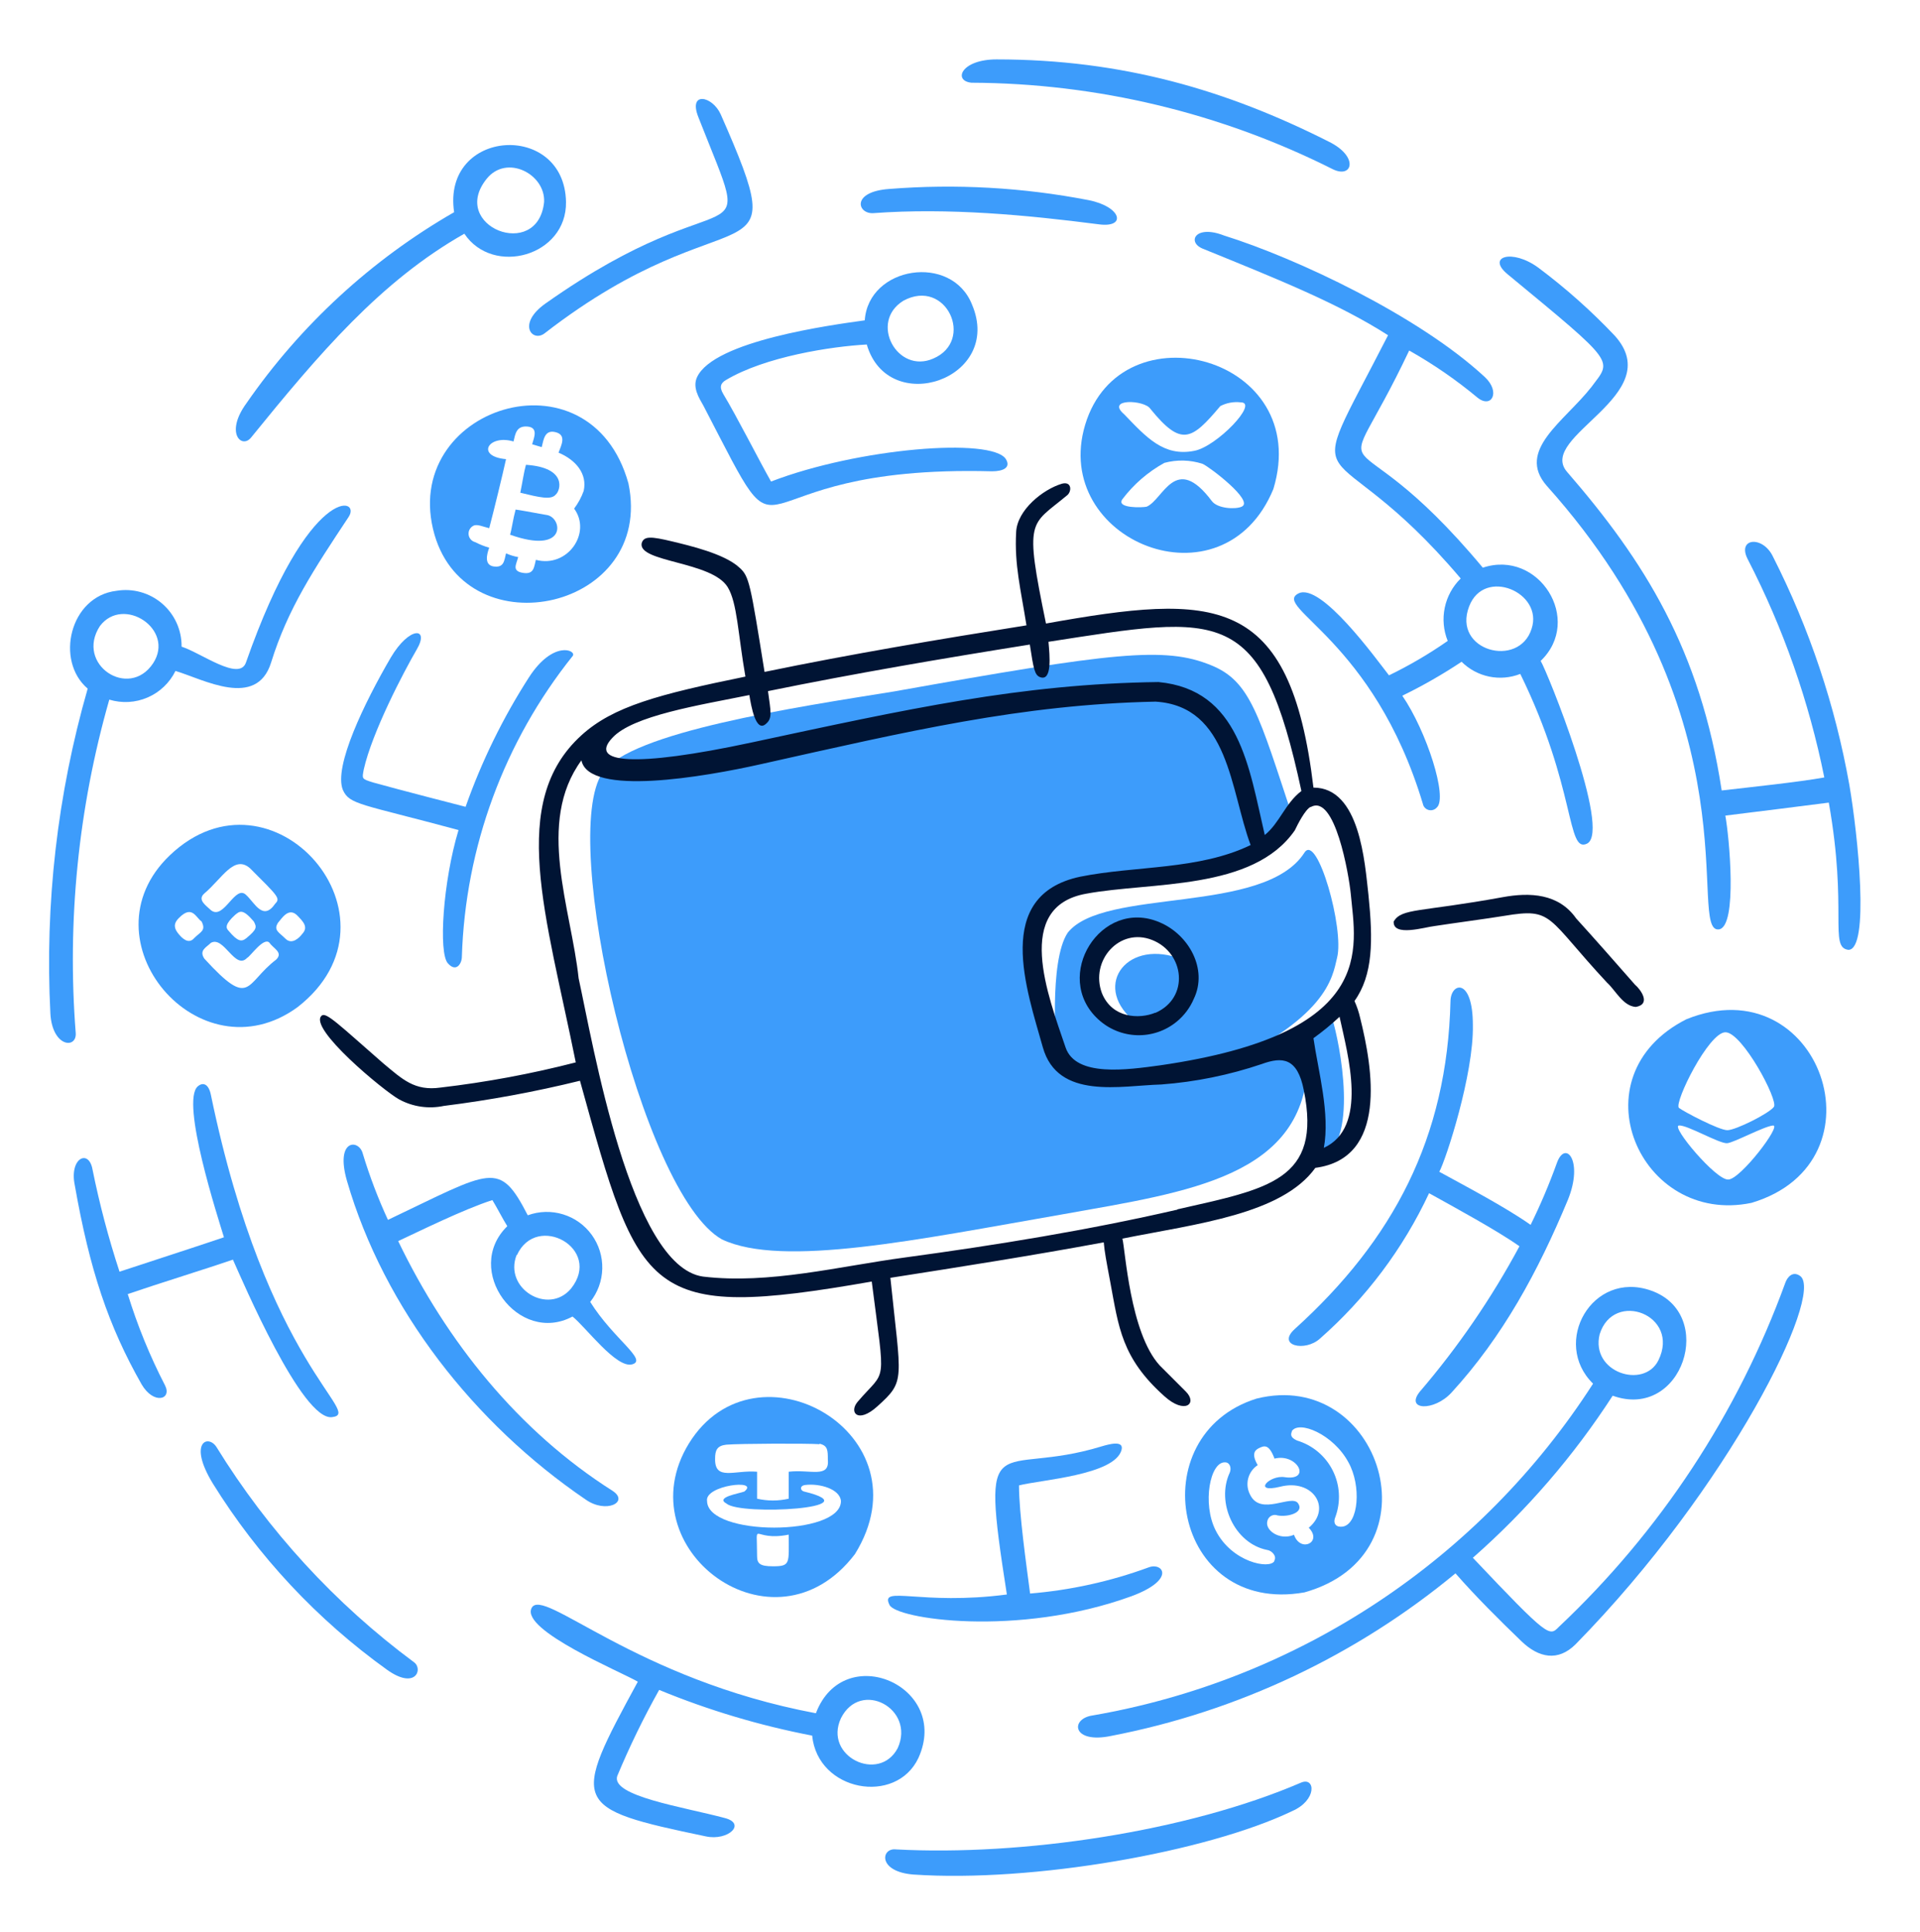 <svg width="155" height="156" viewBox="0 0 155 156" fill="none" xmlns="http://www.w3.org/2000/svg">
<path d="M143.129 44.94C142.303 43.211 140.195 43.434 141.098 45.164C143.963 50.719 146.042 56.645 147.274 62.773C145.166 63.151 141.399 63.545 138.99 63.823C137.261 52.467 132.746 45.295 126.5 38.092C124.045 35.22 134.683 31.916 130.36 27.107C128.462 25.102 126.395 23.263 124.184 21.61C122.076 20.066 119.977 20.714 121.706 22.142C130.615 29.5 130.113 29.029 128.476 31.244C126.292 34.031 122.377 36.363 124.863 39.219C141.893 58.218 136.134 75.357 138.759 75.04C140.303 74.855 139.586 67.436 139.284 65.853C141.693 65.552 145.529 65.082 147.637 64.804C149.181 73.527 147.637 76.499 149.219 76.692C150.949 76.692 149.992 67.428 149.297 63.375C148.156 56.961 146.077 50.75 143.129 44.94Z" fill="#3D9CFB"/>
<path d="M105.061 143.919C95.797 147.91 82.488 149.864 72.328 149.323C71.124 149.177 70.823 151.13 73.756 151.354C83.414 152.002 97.418 149.532 104.305 146.235C106.335 145.355 106.188 143.471 105.061 143.919Z" fill="#3D9CFB"/>
<path d="M128.607 111.718C124.097 118.739 118.177 124.746 111.222 129.357C104.268 133.969 96.43 137.085 88.208 138.507C86.363 138.77 86.549 140.823 89.706 140.159C99.925 138.186 109.482 133.672 117.499 127.035C119.151 128.919 120.995 130.756 122.84 132.532C124.222 133.852 125.774 134.184 127.202 132.756C139.647 120.064 147.274 104.516 145.336 103.033C144.734 102.586 144.295 103.111 144.133 103.558C140.292 114.123 134.031 123.641 125.851 131.351C125.079 132.123 125.079 132.308 118.903 125.777C123.248 121.954 127.046 117.551 130.19 112.691C135.833 114.722 138.62 106.067 133.278 104.199C128.538 102.539 125.226 108.407 128.607 111.718ZM129.14 107.727C130.267 104.114 135.679 106.183 133.881 109.835C132.715 112.189 128.383 110.815 129.14 107.727Z" fill="#3D9CFB"/>
<path d="M119.281 32.109C120.408 33.013 121.157 31.662 119.883 30.457C114.541 25.493 104.644 20.838 98.815 19.016C96.499 18.113 95.804 19.541 97.086 20.074C103.177 22.552 108.072 24.513 112.056 27.068C104.683 41.466 106.975 33.777 117.922 46.708C117.268 47.35 116.819 48.172 116.633 49.069C116.446 49.967 116.53 50.899 116.873 51.749C115.368 52.797 113.782 53.727 112.132 54.528C111.075 53.177 106.636 47.009 104.829 47.912C102.644 49.008 110.889 51.641 114.865 64.896C114.888 65.016 114.944 65.127 115.027 65.216C115.11 65.305 115.217 65.369 115.335 65.4C115.452 65.431 115.576 65.429 115.692 65.393C115.809 65.357 115.913 65.289 115.992 65.198C116.896 64.425 115.167 59.021 113.206 56.173C114.861 55.366 116.46 54.451 117.993 53.432C118.602 54.038 119.375 54.454 120.216 54.628C121.058 54.802 121.932 54.727 122.732 54.413C127.271 63.677 126.453 68.957 128.136 68.108C130.089 67.05 124.902 54.212 124.377 53.363C127.836 50.051 124.222 44.33 119.706 45.836C108.249 32.086 107.609 41.296 113.762 28.303C115.713 29.402 117.561 30.676 119.281 32.109ZM118.602 48.962C119.815 45.774 124.624 47.835 123.644 50.769C122.625 54.003 117.221 52.544 118.602 48.962Z" fill="#3D9CFB"/>
<path d="M136.134 82.298C127.102 86.883 132.375 99.004 141.4 97.12C152.463 93.808 146.896 77.936 136.134 82.298ZM139.293 83.347C140.651 83.347 143.584 88.844 143.206 89.369C142.828 89.894 140.119 91.253 139.447 91.253C138.775 91.253 135.91 89.747 135.532 89.446C135.154 88.991 137.942 83.347 139.293 83.347ZM139.523 95.236C138.543 95.314 134.891 90.952 135.532 90.875C136.173 90.797 138.845 92.38 139.447 92.303C140.049 92.226 142.381 90.952 143.129 90.875C143.878 90.797 140.496 95.236 139.523 95.236Z" fill="#3D9CFB"/>
<path d="M105.586 85.609C106.412 89.292 106.566 91.631 106.358 93.661C109.901 92.604 108.095 83.95 107.562 82.297C104.93 84.552 101.549 85.756 97.781 86.435C107.192 82.297 107.562 78.908 107.94 77.333C108.543 75.017 106.335 67.228 105.309 68.841C102.058 73.906 89.097 71.628 86.194 75.311C84.65 77.627 85.29 85.023 85.29 85.023C84.386 82.46 80.658 72.153 88.525 71.706C93.929 70.424 101.849 71.327 104.405 66.132C101.618 57.709 100.947 54.999 97.781 53.718C94.022 52.174 89.883 52.668 72.197 55.825C64.222 57.107 50.898 59.106 48.651 62.372C45.069 67.567 51.739 96.386 58.278 100.069C63.172 102.385 74.158 100.069 85.823 98.039C96.029 96.217 105.431 95.012 105.586 85.609ZM89.559 75.82C92.045 73.859 95.35 75.743 95.049 77.326C90.764 75.89 88.1 79.804 91.744 82.591C87.606 83.046 87.112 77.781 89.559 75.82Z" fill="#3D9CFB"/>
<path d="M42.459 37.529C42.305 38.054 42.158 39.034 42.004 39.783C43.548 40.161 44.49 40.385 44.86 39.937C45.239 39.636 45.841 37.753 42.459 37.529Z" fill="#3D9CFB"/>
<path d="M6.114 83.425C5.405 74.356 6.322 65.234 8.823 56.489C9.844 56.8 10.942 56.738 11.92 56.314C12.899 55.889 13.695 55.131 14.166 54.173C16.42 54.845 20.712 57.261 21.886 53.494C23.237 49.132 25.344 45.967 28.131 41.759C29.251 40.13 24.958 38.941 19.855 53.494C19.323 55.038 16.242 52.722 14.66 52.212C14.668 51.551 14.53 50.897 14.258 50.294C13.985 49.692 13.583 49.157 13.081 48.727C12.579 48.297 11.989 47.983 11.352 47.806C10.715 47.629 10.046 47.594 9.395 47.704C5.635 48.152 4.431 53.347 7.079 55.601C4.631 64.124 3.613 72.994 4.068 81.85C4.23 84.552 6.191 84.706 6.114 83.425ZM8.067 50.545C9.95 48.059 14.158 50.815 12.359 53.556C10.398 56.52 6.052 53.633 8.067 50.545Z" fill="#3D9CFB"/>
<path d="M55.622 116.536C50.395 125.029 62.469 134.069 69.016 125.484C75.038 115.78 61.003 107.836 55.622 116.536ZM62.392 126.464C61.342 126.464 61.118 126.241 61.118 125.638C61.118 122.55 60.64 124.511 63.674 123.909C63.674 126.225 63.836 126.464 62.408 126.464H62.392ZM67.889 121.199C67.889 124.056 57.127 124.056 57.081 121.199C56.857 119.918 61.373 119.393 60.092 120.427C59.721 120.582 57.683 120.883 58.663 121.408C59.791 122.388 70.552 121.786 64.909 120.427C64.608 120.358 64.531 119.972 64.986 119.902C66.152 119.748 67.812 120.219 67.889 121.199ZM66.16 116.567C66.831 116.722 66.831 117.1 66.831 117.849C66.986 119.393 65.403 118.621 63.674 118.829V121.006C62.833 121.2 61.959 121.2 61.118 121.006V118.829C59.312 118.675 57.691 119.601 57.729 117.772C57.729 117.1 57.884 116.729 58.633 116.645C59.767 116.552 65.179 116.536 66.16 116.606V116.567Z" fill="#3D9CFB"/>
<path d="M49.454 120.373C41.857 115.556 36.059 108.33 32.145 100.208C33.805 99.436 37.418 97.645 39.75 96.896C40.12 97.499 40.576 98.402 40.954 99.004C37.341 102.54 41.857 108.631 46.219 106.299C47.269 107.125 49.755 110.515 51.036 110.159C52.318 109.804 49.531 108.129 47.647 105.118C48.256 104.354 48.598 103.413 48.621 102.436C48.645 101.46 48.348 100.503 47.777 99.711C47.206 98.919 46.392 98.335 45.458 98.049C44.525 97.762 43.523 97.788 42.606 98.124C40.29 93.631 39.742 94.488 31.319 98.494C30.52 96.763 29.841 94.978 29.289 93.152C28.988 91.948 27.035 91.948 28.008 95.337C31.018 105.72 38.322 114.977 47.269 121.068C48.929 122.249 50.828 121.276 49.454 120.373ZM41.734 101.335C43.316 97.869 48.682 100.81 46.096 104.045C44.266 106.222 40.653 104.045 41.703 101.335H41.734Z" fill="#3D9CFB"/>
<path d="M50.734 39.034C47.646 27.894 32.144 32.935 35.078 43.172C37.788 52.498 52.842 49.186 50.734 39.034ZM47.121 39.636C46.937 40.149 46.677 40.63 46.349 41.065C47.785 43.018 45.824 45.882 43.261 45.203C43.107 45.805 43.107 46.407 42.203 46.252C41.3 46.098 41.679 45.581 41.833 44.979C41.494 44.921 41.165 44.82 40.852 44.678C40.698 45.28 40.698 45.882 39.795 45.727C39.123 45.581 39.27 44.824 39.494 44.222C39.104 44.111 38.727 43.961 38.367 43.774C38.218 43.738 38.086 43.655 37.988 43.537C37.891 43.419 37.834 43.273 37.827 43.121C37.819 42.968 37.86 42.817 37.945 42.69C38.03 42.563 38.153 42.467 38.297 42.416C38.598 42.346 38.899 42.493 39.494 42.647C39.872 41.211 40.551 38.432 40.852 37.073C38.367 36.849 39.424 35.043 41.455 35.645C41.601 35.043 41.679 34.364 42.582 34.441C43.485 34.518 43.107 35.344 42.96 35.869C43.184 35.946 43.485 36.023 43.732 36.101C43.886 35.498 43.964 34.665 44.859 34.896C45.755 35.128 45.315 35.946 45.091 36.548C46.519 37.151 47.422 38.278 47.121 39.636Z" fill="#3D9CFB"/>
<path d="M44.188 41.589C43.285 41.443 42.605 41.288 41.625 41.142C41.401 41.968 41.324 42.686 41.177 43.172C45.77 44.809 45.423 41.852 44.188 41.589Z" fill="#3D9CFB"/>
<path d="M118.903 82.769C118.903 78.909 117.136 79.31 117.097 80.816C116.835 91.886 112.465 100.116 104.529 107.303C103.031 108.654 105.362 109.179 106.566 108.075C110.277 104.811 113.273 100.816 115.368 96.341C117.398 97.468 120.865 99.352 122.664 100.625C120.411 104.817 117.714 108.754 114.618 112.368C113.414 113.873 115.769 113.973 117.174 112.445C121.319 107.921 124.169 102.663 126.578 96.866C127.859 93.708 126.353 91.971 125.674 93.932C125.064 95.625 124.36 97.282 123.566 98.896C121.536 97.468 118.378 95.808 116.193 94.611C116.718 93.662 118.98 86.737 118.903 82.769Z" fill="#3D9CFB"/>
<path d="M26.802 114.421C29.412 114.127 21.56 110.337 17.021 88.381C16.851 87.563 16.419 87.331 15.971 87.709C14.543 88.914 17.623 98.394 18.079 99.899C16.118 100.571 11.903 101.93 9.648 102.678C8.758 99.965 8.029 97.202 7.464 94.403C7.162 92.751 5.588 93.499 6.035 95.684C7.24 102.532 8.745 107.048 11.439 111.788C12.42 113.44 13.902 113 13.323 111.858C12.102 109.495 11.095 107.027 10.312 104.485C12.721 103.659 16.859 102.377 18.804 101.706C19.584 103.443 24.394 114.73 26.802 114.421Z" fill="#3D9CFB"/>
<path d="M91.365 128.873C94.978 127.522 93.859 126.109 92.716 126.557C89.64 127.685 86.425 128.394 83.159 128.664C82.866 126.402 82.263 122.195 82.263 119.933C83.993 119.485 89.984 119.107 90.539 117.076C90.763 116.25 89.482 116.621 88.957 116.775C80.465 119.385 79.067 114.567 81.283 128.741C74.335 129.652 71.008 127.969 71.803 129.568C72.235 130.71 82.14 132.231 91.365 128.873Z" fill="#3D9CFB"/>
<path d="M101.448 112.923C92.045 115.856 94.678 130.455 105.308 128.571C116.271 125.483 111.454 110.437 101.448 112.923ZM102.876 126.047C102.498 126.719 99.44 126.147 98.136 123.561C97.04 121.399 97.688 117.995 98.908 118.072C99.278 118.072 99.433 118.52 99.278 118.898C98.151 121.307 99.657 124.619 102.289 125.144C102.652 125.182 103.1 125.638 102.876 126.001V126.047ZM104.42 123.939C103.293 124.387 102.104 123.561 102.312 122.812C102.33 122.724 102.367 122.642 102.42 122.569C102.473 122.497 102.542 122.437 102.62 122.394C102.699 122.351 102.786 122.325 102.875 122.318C102.965 122.312 103.054 122.325 103.138 122.357C103.964 122.511 105.323 122.133 104.79 121.376C104.258 120.62 101.787 122.434 100.93 120.705C100.71 120.301 100.65 119.829 100.761 119.383C100.873 118.937 101.148 118.549 101.533 118.296C101.008 117.393 101.309 117.092 101.61 116.937C102.065 116.713 102.436 116.567 102.891 117.771C104.721 117.308 105.925 119.585 103.717 119.269C102.467 119.068 101.062 120.597 103.339 120.041C105.972 119.361 107.554 121.77 105.655 123.353C106.79 124.511 104.983 125.414 104.458 123.908L104.42 123.939ZM104.265 115.586C104.814 114.621 107.655 115.81 108.859 118.072C109.909 119.948 109.686 123.036 108.404 123.26C107.879 123.337 107.578 123.036 107.802 122.488C108.025 121.881 108.122 121.235 108.086 120.589C108.05 119.943 107.882 119.311 107.592 118.733C107.302 118.155 106.898 117.642 106.403 117.225C105.908 116.809 105.333 116.498 104.714 116.312C104.382 116.158 104.096 115.965 104.304 115.555L104.265 115.586Z" fill="#3D9CFB"/>
<path d="M36.159 77.781C36.838 78.553 37.286 77.781 37.286 77.256C37.561 68.399 40.703 59.871 46.241 52.953C46.542 52.498 44.659 51.672 42.706 54.683C40.6 57.959 38.882 61.47 37.587 65.143C37.587 65.143 32.021 63.715 30.137 63.182C29.157 62.881 29.234 62.881 29.365 62.133C30.037 59.122 32.6 54.227 33.65 52.428C34.7 50.63 33.048 50.545 31.542 53.1C29.435 56.713 26.91 61.909 27.682 63.785C28.223 64.981 29.118 64.888 37.016 67.019C35.758 71.188 35.387 76.955 36.159 77.781Z" fill="#3D9CFB"/>
<path d="M43.964 26.914C59.28 15.048 64.368 23.293 58.184 9.235C57.505 7.73 55.544 7.351 56.378 9.459C61.164 21.657 59.412 13.628 44.026 24.513C41.702 26.165 42.983 27.671 43.964 26.914Z" fill="#3D9CFB"/>
<path d="M20.256 35.344C25.752 28.574 30.716 22.707 37.487 18.87C39.803 22.328 45.763 20.676 45.693 16.307C45.578 9.76 35.657 10.362 36.661 17.133C29.992 20.97 24.261 26.244 19.885 32.573C18.148 34.966 19.507 36.248 20.256 35.344ZM39.293 14.431C40.907 12.431 44.033 14.052 43.925 16.307C43.431 21.124 36.198 18.268 39.293 14.431Z" fill="#3D9CFB"/>
<path d="M31.242 134.817C33.558 136.469 34.168 134.755 33.427 134.215C27.054 129.489 21.641 123.591 17.477 116.837C16.798 115.779 15.161 116.459 17.176 119.771C20.83 125.662 25.61 130.775 31.242 134.817Z" fill="#3D9CFB"/>
<path d="M24.024 81.317C33.288 74.099 21.962 61.183 13.71 69.058C6.553 75.89 16.088 87.115 24.024 81.317ZM23.947 73.867C24.472 74.4 24.927 74.848 24.394 75.411C24.171 75.712 23.568 76.315 23.043 75.79C22.518 75.265 22.063 75.11 22.441 74.508C22.742 74.168 23.267 73.265 23.947 73.867ZM16.497 72.138C17.925 70.934 18.905 68.981 20.187 70.108C22.433 72.354 22.657 72.524 22.217 72.964C21.237 74.4 20.558 72.895 19.901 72.292C18.998 71.312 18.095 74.323 17.037 73.497C16.651 73.118 15.895 72.663 16.497 72.138ZM19.886 75.751C19.508 76.052 19.206 76.052 18.45 75.149C18.226 74.925 18.149 74.624 18.983 73.867C19.353 73.566 19.585 73.342 20.488 74.4C20.72 74.848 20.789 75.002 19.886 75.751ZM15.671 75.751C15.215 76.276 14.69 75.751 14.389 75.373C14.088 74.995 13.941 74.601 14.466 74.099C15.516 73.041 15.817 74.099 16.273 74.4C16.651 75.149 16.196 75.226 15.671 75.751ZM16.497 77.403C16.049 76.731 16.651 76.5 17.022 76.129C18.079 75.527 18.983 78.384 19.955 77.334C20.187 77.256 21.314 75.597 21.762 76.129C22.063 76.577 22.889 76.901 22.294 77.48C19.755 79.41 20.272 81.526 16.497 77.403Z" fill="#3D9CFB"/>
<path d="M87.884 16.16C82.581 15.133 77.164 14.829 71.78 15.257C68.692 15.48 69.217 17.287 70.498 17.21C76.597 16.762 82.913 17.364 88.711 18.113C90.972 18.414 90.539 16.685 87.884 16.16Z" fill="#3D9CFB"/>
<path d="M102.799 39.482C106.034 28.797 90.5 24.675 87.605 34.294C84.795 43.643 98.739 49.34 102.799 39.482ZM100.243 40.91C99.718 41.142 98.29 41.065 97.835 40.462C94.878 36.517 93.929 40.331 92.57 40.91C92.269 40.987 90.084 41.065 90.609 40.308C91.52 39.103 92.675 38.103 93.998 37.374C95.013 37.099 96.086 37.126 97.086 37.452C97.611 37.675 101.293 40.462 100.235 40.91H100.243ZM92.871 33.012C95.379 36.1 96.198 35.537 98.514 32.789C99.022 32.524 99.597 32.419 100.166 32.487C101.648 32.487 98.206 36.077 96.407 36.402C93.952 36.888 92.546 35.313 90.763 33.46C89.219 32.14 92.407 32.279 92.871 33.012Z" fill="#3D9CFB"/>
<path d="M107.238 11.42C99.04 7.282 90.609 4.796 80.457 4.796C77.593 4.796 76.921 6.525 78.419 6.679C88.561 6.72 98.556 9.114 107.617 13.674C109.199 14.431 109.724 12.624 107.238 11.42Z" fill="#3D9CFB"/>
<path d="M80.078 38.054C80.982 38.054 81.623 37.76 81.206 37.073C80.087 35.298 69.287 36.17 62.246 38.88C61.265 37.15 59.505 33.661 58.386 31.808C58.023 31.198 58.231 30.905 58.61 30.681C61.767 28.797 67.102 27.971 69.974 27.817C71.703 33.761 81.037 30.604 78.466 24.582C76.814 20.444 70.113 21.494 69.811 25.864C67.102 26.242 57.621 27.516 56.27 30.457C55.892 31.283 56.417 32.109 56.795 32.773C64.338 47.31 58.309 37.475 80.078 38.054ZM72.93 24.281C76.388 22.405 78.72 27.516 75.338 28.952C72.443 30.226 70.127 26.01 72.93 24.281Z" fill="#3D9CFB"/>
<path d="M58.486 146.783C55.143 145.888 49.291 145.016 49.831 143.394C50.824 141.015 51.953 138.695 53.213 136.446C57.196 138.087 61.334 139.323 65.565 140.136C66.013 144.653 72.335 145.78 74.142 141.943C76.774 136.145 68.12 132.386 65.866 138.33C51.198 135.574 43.81 128.047 42.914 129.838C42.019 131.629 50.217 135.026 51.491 135.782C46.087 145.71 46.087 145.996 56.988 148.273C58.787 148.659 60.292 147.231 58.486 146.783ZM67.889 138.731C69.471 135.574 73.91 137.959 72.474 141.14C70.977 143.997 66.46 141.812 67.889 138.731Z" fill="#3D9CFB"/>
<path d="M121.313 72.439C114.581 73.666 113.175 73.311 112.511 74.4C112.434 75.674 115.066 74.847 115.815 74.77C117.251 74.546 120.107 74.168 121.459 73.944C125.434 73.28 124.794 74.037 129.742 79.348C130.414 79.95 131.016 81.232 132.058 81.301C133.332 81.078 132.429 79.873 131.982 79.495C130.631 77.951 128.592 75.635 127.241 74.153C125.828 72.138 123.505 72.037 121.313 72.439Z" fill="#001434"/>
<path d="M93.62 74.47C88.88 72.439 84.896 78.839 88.656 82.298C89.512 83.093 90.629 83.549 91.797 83.583C92.965 83.617 94.106 83.225 95.006 82.48C95.603 81.987 96.073 81.358 96.376 80.646C97.534 78.237 95.951 75.45 93.62 74.47ZM93.249 81.773C91.968 82.298 89.783 82.221 88.957 80.19C87.976 77.558 90.385 74.848 93.017 75.898C95.65 76.948 96.028 80.568 93.288 81.773H93.249Z" fill="#001434"/>
<path d="M84.441 50.344C82.68 41.782 83.151 42.485 86.1 40.03C86.548 39.729 86.548 38.826 85.722 39.057C84.217 39.505 82.109 41.165 82.032 42.971C81.885 45.604 82.41 47.603 82.866 50.491C75.787 51.618 68.715 52.807 61.721 54.251C60.57 47.071 60.485 46.53 59.69 45.828C58.486 44.701 55.614 44.044 54.286 43.72C52.549 43.303 51.97 43.265 51.8 43.867C51.515 45.411 57.467 45.311 58.748 47.41C59.52 48.684 59.574 51.17 60.176 54.629C53.182 56.057 49.492 57.037 46.937 59.369C40.992 64.773 44.072 73.821 46.481 85.779C42.895 86.703 39.251 87.381 35.573 87.81C33.465 88.111 32.485 87.138 30.941 85.856C27.405 82.768 26.347 81.711 25.977 81.996C24.811 82.977 31.018 88.111 32.222 88.767C33.325 89.367 34.607 89.553 35.835 89.292C39.533 88.829 43.202 88.152 46.821 87.261C51.638 104.647 52.086 106.677 70.375 103.474C71.479 112.151 71.587 110.422 69.24 113.178C68.514 114.027 69.24 114.984 70.823 113.556C73.138 111.472 72.737 111.526 71.88 103.173C77.67 102.269 83.392 101.366 89.104 100.308C89.182 101.142 89.297 101.737 89.636 103.543C90.308 107.148 90.54 109.642 93.998 112.73C95.65 114.228 96.708 113.332 95.728 112.352L93.62 110.244C91.211 107.612 90.841 100.841 90.609 100.007C96.631 98.803 103.478 98.054 106.188 94.294C112.055 93.522 110.82 86.242 109.801 82.174C109.695 81.71 109.543 81.257 109.346 80.823C110.852 78.715 110.851 75.928 110.473 72.246C110.179 69.691 109.801 63.592 106.034 63.592C104.158 47.835 98.059 47.912 84.441 50.344ZM95.048 97.668C87.83 99.328 80.473 100.525 73.077 101.528C67.75 102.238 62.091 103.713 56.749 103.072C50.882 102.246 47.871 84.266 46.713 78.993C46.111 73.35 43.254 66.433 46.937 61.392C47.539 64.325 56.795 62.742 61.458 61.693C73.278 59.052 82.457 56.875 93.288 56.651C99.232 57.022 99.31 63.8 100.962 68.231C96.754 70.262 91.698 69.884 87.198 70.787C80.126 72.292 82.904 79.966 84.186 84.559C85.39 88.844 90.51 87.647 93.744 87.563C96.51 87.356 99.239 86.8 101.866 85.91C103.526 85.308 104.737 85.393 105.254 88.018C106.736 95.314 102.382 95.977 95.048 97.645V97.668ZM106.868 92.704C107.393 89.917 106.412 86.459 106.034 83.826C106.772 83.294 107.476 82.717 108.141 82.097C108.821 85.231 110.474 91.029 106.868 92.681V92.704ZM105.81 65.167C107.771 64.04 108.898 70.656 109.045 72.161C109.454 76.6 111.245 83.456 93.697 86.011C90.987 86.381 86.85 86.984 86.024 84.575C84.596 80.368 81.808 73.219 87.675 72.161C92.948 71.181 101.148 71.937 104.529 67.043C104.761 66.556 105.362 65.367 105.81 65.144V65.167ZM105.038 63.885C103.756 64.866 103.309 66.441 102.104 67.421C100.823 61.932 100.067 55.686 93.52 55.069C82.388 55.215 73.286 57.246 60.641 59.956C51.16 61.986 47.516 61.615 49.431 59.577C51.083 57.779 56.425 56.945 60.494 56.119C60.641 57.022 61.019 59.207 61.845 58.435C62.37 57.987 62.223 57.462 61.999 55.802C68.994 54.374 76.065 53.17 83.137 52.042C83.438 53.996 83.522 54.513 83.97 54.675C84.95 55.03 84.743 52.946 84.642 51.819C98.693 49.642 101.826 48.8 105.061 63.862L105.038 63.885Z" fill="#001434"/>
</svg>
